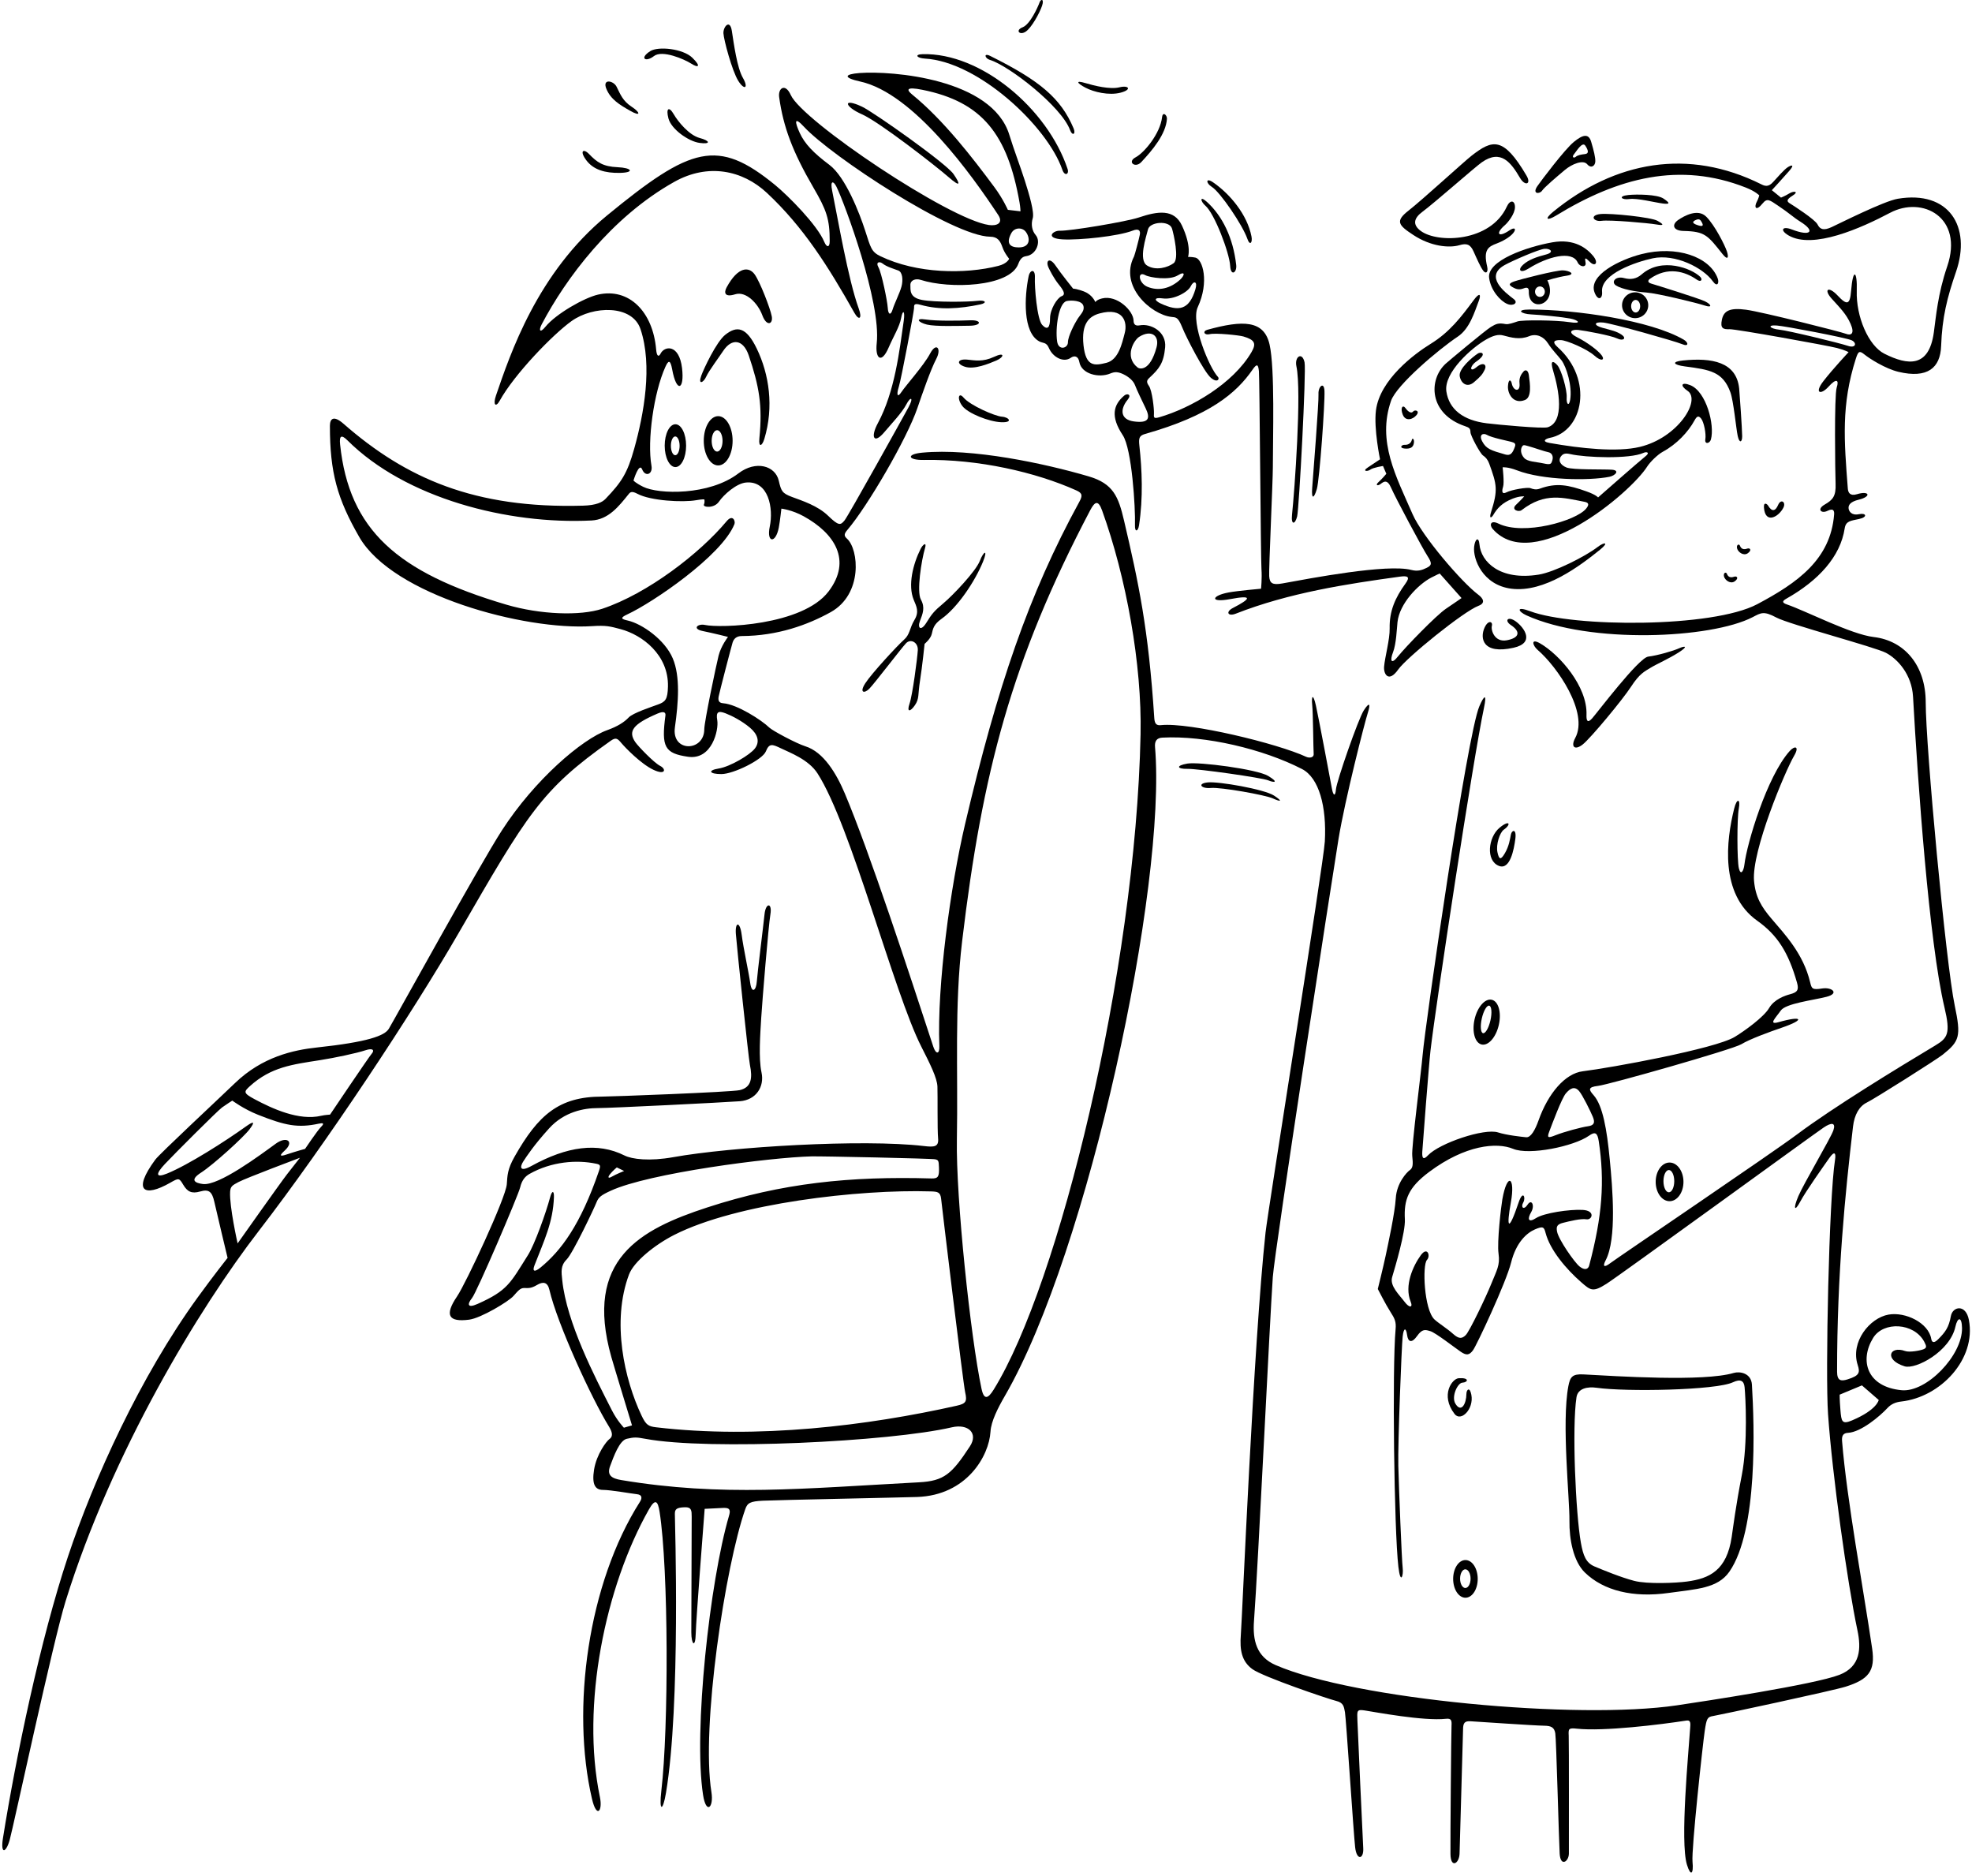<?xml version="1.0" encoding="UTF-8"?>
<svg xmlns="http://www.w3.org/2000/svg" xmlns:xlink="http://www.w3.org/1999/xlink" width="532pt" height="506pt" viewBox="0 0 532 506" version="1.1">
<g id="surface1">
<path style=" stroke:none;fill-rule:nonzero;fill:rgb(0%,0%,0%);fill-opacity:1;" d="M 531.164 356.051 C 530.328 351.66 526.77 352.395 526.301 355 C 525.75 358.051 524.836 359.301 522.844 361.289 C 521.832 362.305 521.188 362.238 521 361.133 C 520.262 356.816 514.023 353.812 509.5 354.602 C 504.402 355.488 499.152 361.977 501.164 368.195 C 501.812 370.203 501.699 371.055 498.441 372.074 C 496.617 372.648 495.602 372.445 495.602 370 C 495.586 343.719 497.801 321.801 499.898 303.898 C 500.273 300.711 501.559 298.395 503.664 297.383 C 505.586 296.469 522.449 285.816 524.113 284.48 C 528.656 280.848 529.086 279.562 527.348 271.281 C 524.949 259.871 519.512 201.309 519.512 189.445 C 519.512 179.617 513.918 172.828 505.473 171.832 C 499.379 171.117 487.141 164.777 482.086 163.051 C 480.766 162.602 480.719 162.164 481.898 161.5 C 490.609 156.594 496.492 150.145 497.656 142.527 C 497.961 140.535 499.23 140.488 501.562 139.988 C 503.898 139.488 503.5 138.281 501.5 138.699 C 499.5 139.117 498.746 137.902 498.699 137.055 C 498.648 136.203 499.219 135.328 501.398 134.801 C 504.992 133.93 504.309 132.293 501 133.301 C 499.086 133.883 498.586 132.883 498.5 131.801 C 497.504 118.867 496.68 109.207 500.648 96.801 C 501.309 94.742 501.602 94.5 503 95.633 C 504.398 96.766 508.664 99.469 512.164 100.301 C 519.965 102.156 523.461 99.289 523.672 93.312 C 523.949 85.621 525.285 80.301 527.695 73.297 C 531.887 61.094 525.75 51.301 511.984 53.613 C 508.215 54.246 496.316 60.254 494.148 61.254 C 491.98 62.254 491 61.898 490.336 60.551 C 489.664 59.199 483.781 55.426 482.895 54.883 C 482.008 54.34 481.852 53.859 483.617 52.762 C 485.387 51.66 483.977 51.41 482.742 52.16 C 481.508 52.91 480.469 53.305 480.469 53.305 L 478 51.301 C 478 51.301 481 48.051 482.664 46.133 C 484.336 44.219 483.219 44.516 482.301 45.102 C 481.383 45.684 479.559 47.754 478.324 49.121 C 477.086 50.488 476.164 50.219 475.164 49.719 C 455.508 39.887 435.723 43.457 419 57.133 C 416.547 59.141 417.305 59.672 419.84 58.121 C 436.527 47.91 453.172 43.559 471 50.602 C 473.617 51.633 474.602 52.699 474.602 52.699 C 474.602 52.699 474.414 53.551 474 54.301 C 473.109 55.902 473.676 57.156 475.523 54.863 C 476.754 53.344 477.414 53.969 479.664 55.469 C 482.742 57.516 483.699 58.551 485.699 59.801 C 489.906 62.43 488.445 63.852 483.398 61.898 C 480.816 60.898 480.086 62.086 482.5 63.5 C 489.078 67.355 502.156 61.504 509.902 57.402 C 518.641 52.773 529.836 58.633 525.301 71.898 C 522.766 79.316 522.293 85.434 521.699 89.695 C 520.371 99.246 514.699 98.586 508.387 95.426 C 504.055 93.258 500.695 85.371 500.914 78.469 C 501.09 73.129 499.895 72.023 499.375 78.531 C 499.074 82.281 498.25 82.383 495.75 79.719 C 493.25 77.051 491.891 78.055 494.141 80.555 C 496.391 83.055 498.082 84.691 499.246 87.355 C 500.414 90.023 499.395 90.586 497.992 90.039 C 496.59 89.492 475.395 84.133 471.059 83.547 C 466.727 82.965 465.051 83.785 464.535 86.199 C 464.02 88.617 464.898 88.859 466.586 88.801 C 468.266 88.738 493.062 93.203 495.562 93.867 C 498.062 94.535 498.699 95 498.699 95 C 498.699 95 494.504 99.461 491.922 102.797 C 489.34 106.133 491.219 106.617 493.301 104.301 C 495.383 101.984 496.199 102.398 495.5 104.551 C 494.801 106.699 495.09 127.645 495.199 130.5 C 495.336 133.883 494.402 134.867 492.238 136.117 C 490.07 137.367 491.336 138.633 493 137.801 C 494.664 136.969 494.879 137.844 494.801 138.801 C 493.836 150.883 484.996 157.172 474.082 162.969 C 461.938 169.418 424.395 169.219 412.836 164.883 C 408.836 163.383 409.551 164.965 411.785 165.98 C 429 173.801 461.656 172.262 472.836 166.469 C 475.086 165.301 475.801 164.742 479.219 166.574 C 482.637 168.406 505.871 174.551 508.801 176.102 C 511.91 177.746 515.758 181.883 516.094 187.941 C 517.359 210.68 520.418 254.305 524.586 271.801 C 526.25 278.801 525.434 280 522.102 282 C 511.828 288.164 494.41 298.793 484.801 306 C 478.133 311 436.148 339.398 434.406 340.734 C 432.664 342.07 432.336 341.551 433.164 339.969 C 436.219 334.168 435.016 320.406 434.277 312.754 C 433.496 304.648 432.398 298.227 429.922 295.422 C 428.672 294.004 428.219 293.238 431.137 292.906 C 434.051 292.57 467.441 283.09 469.773 281.672 C 472.105 280.254 477.5 278.301 480.664 277.219 C 487.215 274.977 486.191 273.898 479.836 275.719 C 476.914 276.551 479.055 274.539 480.398 272.602 C 481.742 270.66 489.199 269.801 492.75 268.883 C 496.301 267.969 494.25 266.219 491.586 266.633 C 488.914 267.051 488.75 266.719 488.336 264.969 C 486.492 257.238 481.473 251.996 477.898 247.801 C 475.168 244.594 473.586 241.977 473.199 237.602 C 472.496 229.617 481.598 207.98 484 203.883 C 485.566 201.211 484.133 201.102 482.801 202.602 C 476.629 209.543 471.254 227.617 470.602 233.219 C 470.391 234.988 469.602 236.281 469.102 234.199 C 468.602 232.117 468.586 220.801 469.086 218.133 C 469.586 215.469 468.586 215.133 467.836 218.133 C 465.723 226.57 463.891 241.141 474.059 248.359 C 479.547 252.254 482.484 256.938 484.801 265.102 C 485.363 267.094 484.828 267.688 482.898 268.199 C 481.648 268.531 478.684 269.496 477.266 271.91 C 475.848 274.328 470.734 278.035 467.984 279.703 C 462.695 282.91 434.547 288.039 427 288.969 C 422.242 289.551 417.656 294.91 415.062 302.223 C 414.145 304.809 412.977 306.883 411.727 306.766 C 410.477 306.648 406.398 306.199 404.164 305.469 C 400.434 304.242 388.277 308.402 385.25 311.633 C 384 312.969 383.602 312.484 383.699 310.699 C 383.801 308.914 385.5 286.969 385.914 283.383 C 387.371 270.887 397.461 204.465 400.336 190.969 C 401.164 187.051 400.434 187.414 399.102 190.5 C 395.762 198.219 384.488 276.461 383.801 284.5 C 383.383 289.367 380.742 309.441 380.992 311.777 C 381.242 314.109 381.184 315.035 380.336 315.633 C 379.484 316.23 376.801 319.117 376.551 323.199 C 376.301 327.285 374.5 335.469 373.836 338.633 C 373.164 341.801 371.699 347.699 371.699 347.699 C 371.699 347.699 373.891 351.992 375.086 353.84 C 376.281 355.688 376.684 356.535 376.5 358.551 C 375.555 368.844 376.098 412.762 377.25 422.633 C 377.836 427.633 378.664 424.969 378.414 422.969 C 378.164 420.969 377.379 401.43 377.234 395.367 C 377.086 389.305 378.117 363.281 378.398 360.602 C 378.684 357.914 379.352 358.184 379.602 360.102 C 379.852 362.016 380.859 362.406 382.277 360.406 C 383.691 358.406 384.484 358.648 385.902 359.082 C 387.316 359.516 392.5 363.551 394.086 364.633 C 395.664 365.719 396.434 365.516 397.398 364.199 C 398.367 362.883 406.312 345.969 407.664 340.551 C 409.02 335.129 411.859 332.594 414.066 331.633 C 416.277 330.676 416.551 330.977 416.949 332.523 C 418.152 337.188 422.531 342.352 426.586 345.883 C 429.164 348.133 429.754 348.609 433.422 346.277 C 437.09 343.941 488.914 306.219 492 304.133 C 494.148 302.68 495.301 302.816 494.602 304.898 C 493.898 306.984 486.664 319.133 485.164 322.633 C 483.664 326.133 484.164 326.969 485.664 324.133 C 487.164 321.301 492.109 314.363 493.508 312.363 C 494.91 310.363 495.344 310.98 495.047 312.863 C 493.418 323.082 492.414 370.719 493.164 381.469 C 494.305 397.773 498.328 426.695 501.102 439.801 C 502.125 444.641 501.945 449.555 496.258 451.766 C 489.488 454.398 459.719 458.914 452.398 460 C 425.574 463.973 365.461 458.414 344.148 449.148 C 338.996 446.91 337.898 442.504 338.301 437.199 C 339.383 422.828 342.531 356.48 343.375 344.445 C 343.875 337.312 359.336 237.031 361.102 226.301 C 362.867 215.566 368.164 194.883 369 192.301 C 369.836 189.719 369.414 189.301 367.914 191.633 C 366.414 193.969 360.602 210.699 360.414 212.883 C 360.234 215.066 359.652 214.539 359.336 212.801 C 359.016 211.059 355.75 193.633 355 190.301 C 354.25 186.969 353.75 187.684 354 190.102 C 354.25 192.516 354.297 202.113 354.398 203.301 C 354.504 204.488 353.117 204.488 352.391 204.152 C 344.68 200.559 320.914 194.793 313.199 195.602 C 312.086 195.719 311.508 195.371 311.398 193.699 C 309.832 169.531 307.148 157.141 303.25 140.469 C 301.73 133.965 300.359 130.461 293.699 128.5 C 281.871 125.02 262.27 120.828 248.801 122.102 C 244.383 122.516 244.898 124.152 249.23 124.07 C 263.855 123.789 279.52 127.398 290.398 132.297 C 292.066 133.047 292.062 133.742 291.164 135.383 C 277.5 160.383 269.086 185.133 260.355 222.297 C 256.391 239.188 252.762 265.82 253.414 282.133 C 253.512 284.492 252.465 284.402 251.789 282.352 C 245.34 262.672 234.562 229.758 227.898 214 C 225.668 208.719 222.199 202.836 217.25 201.301 C 214.836 200.551 208.379 197.082 207.562 196.281 C 205.492 194.254 198.848 189.973 195.102 189.699 C 193.719 189.602 193.727 188.703 193.895 187.789 C 194.059 186.871 197.289 174.445 197.625 173.363 C 197.957 172.277 198.695 171.578 200.094 171.57 C 209.781 171.52 217.887 168.566 224.086 165.133 C 232.82 160.289 231.703 148.184 228.5 145.301 C 227.664 144.551 227.656 144.051 228.625 142.914 C 234.059 136.547 244.676 118.34 247.5 110.051 C 248.75 106.383 251.102 99.602 252.586 96.801 C 254.066 94 252.586 92.207 250.918 95.375 C 249.254 98.539 244.34 104.004 243.207 105.719 C 242.074 107.438 241.805 106.449 242.469 104.367 C 243.137 102.285 246.586 83.969 246.586 83.133 C 246.586 82.301 246.5 81.699 248.336 82.219 C 253.496 83.672 258.848 83.297 264.469 82.113 C 266.367 81.715 265.961 80.852 263.629 81.152 C 261.297 81.453 252.133 81.566 248.699 80.898 C 245.266 80.234 245.645 78.195 245.602 76.898 C 245.555 75.605 246.965 75.035 248.398 75.5 C 256.113 77.984 272.359 77.469 274.703 71.211 C 275.203 69.875 275.801 69.234 276.801 69.102 C 279.621 68.723 280.898 65.148 279.398 63.398 C 278.398 62.234 278.102 60.5 278.602 58.898 C 279.102 57.301 277.664 52.469 276.5 48.801 C 275.336 45.133 273.469 40.234 272.301 36.398 C 267.668 21.176 240.516 19.047 231.898 19.699 C 227.719 20.016 227.414 20.969 232.102 22 C 246.508 25.18 262.273 47.34 269.301 58 C 270.75 60.199 268.914 61 266.801 60.699 C 256.02 59.172 216.48 32.633 213.336 25.633 C 211.836 22.301 209.867 23.781 210.199 26.199 C 211.309 34.23 213.836 40.965 219.414 50.551 C 222.977 56.668 223.836 59.051 223.836 65.051 C 223.836 66.883 222.984 66.719 222.398 65.301 C 220.508 60.699 212.609 52.773 209.102 49.898 C 193.609 37.227 186.469 39.477 163.75 58.133 C 144.914 73.602 137.664 95.469 133.801 106.699 C 132.934 109.215 133.75 110 134.801 108.102 C 138.727 100.992 149.129 90.223 154.199 86.602 C 159.965 82.48 170.566 82.102 172.801 88.801 C 176.078 98.637 173.723 111.645 171.086 121.066 C 169.242 127.648 167.707 130.027 163.363 134.559 C 162.484 135.477 160.855 136.301 157.301 136.398 C 128.016 137.223 109.5 129.027 92.668 114.301 C 90 111.969 89 112.898 89 114.898 C 89 127.41 90.957 134.496 96.922 144.859 C 105.953 160.555 141.52 170.086 159.699 168.898 C 163.531 168.648 164.535 168.938 167.398 169.699 C 173.312 171.27 180.402 176.668 180.199 185.199 C 180.117 188.699 179.469 189.301 177.602 190 C 175.734 190.699 170.75 192.301 169.586 193.551 C 168.414 194.801 166.566 195.969 163.816 196.953 C 157.023 199.383 144.246 210.305 135.398 224 C 129.316 233.414 106.633 274.617 104.898 277.5 C 103.754 279.406 99.191 281.082 85.5 282.551 C 79.16 283.23 70.758 285.066 63.418 292.133 C 58.918 296.469 43.066 311.219 41.898 312.801 C 35.578 321.379 38.918 323.039 45.906 319.043 C 48.238 317.711 48.332 317.727 49.434 319.578 C 50.531 321.426 51.668 322.066 54 321.398 C 56.332 320.734 57.207 321.371 57.844 324.277 C 58.484 327.184 61.398 339.301 61.398 339.301 C 61.398 339.301 57.5 344.219 53.332 349.969 C 37.785 371.426 25.332 398.883 18.34 419.863 C 10.891 442.219 4.309 473.855 0.801 495.801 C 0.082 500.281 1.621 499.871 2.621 496.285 C 3.621 492.703 14.332 442.719 17.699 431.898 C 30.281 391.473 53.762 352.844 69.805 332.051 C 88 308.469 111.336 273.133 123.602 251.898 C 142.383 219.391 145.965 213.086 164.746 199.828 C 166.164 198.828 166.602 199.199 167.664 200.469 C 168.734 201.734 172.914 206.051 176.25 207.633 C 179.586 209.219 179.766 207.43 178.098 206.598 C 176.43 205.766 172.164 201.301 171.414 200.219 C 169.363 197.246 170.684 195.352 177.414 192.469 C 179.23 191.688 179.617 192.262 179.516 193.012 C 178.383 201.52 179.305 203.203 185.594 204.129 C 192.094 205.086 193.938 196.84 193.5 194.301 C 193.105 192.012 193.762 191.66 195.699 192.398 C 197.449 193.066 200.164 194.469 202.336 196.301 C 204.5 198.133 205 200.133 203.664 201.883 C 202.336 203.633 196.984 206.801 193.898 207.301 C 190.816 207.801 191.352 208.801 194.602 208.801 C 197.852 208.801 205.684 204.949 206.602 202.699 C 207.516 200.449 208.285 200.703 210.703 201.867 C 213.117 203.035 218.133 204.871 220.547 208.621 C 229.609 222.68 241.16 267.816 248.547 282.324 C 250.879 286.906 252.816 290.766 252.898 293.102 C 252.984 295.434 252.852 304.676 253.074 307.031 C 253.301 309.383 252.062 309.469 249.227 309.133 C 232.73 307.191 197.145 309.355 181.664 312.133 C 175.164 313.301 170.484 312.688 168.484 311.688 C 161.215 308.051 152.973 309.234 143.422 314.484 C 140.09 316.32 140.25 314.719 141.164 313.301 C 142.086 311.883 144.062 308.863 148.145 304.363 C 152.227 299.863 157.617 298.898 161.199 298.898 C 164.781 298.898 195.164 297.383 199.586 297.051 C 204 296.719 206.27 293.113 205.438 289.277 C 204.602 285.445 205.105 278.844 205.363 274.527 C 205.625 270.219 207.301 249.801 207.836 246.633 C 208.367 243.469 206.586 243.383 206.25 246.633 C 205.914 249.883 204.336 262.383 204.164 264.801 C 204 267.219 202.801 268.086 202.398 265.199 C 202 262.316 200.562 255.859 200.086 252.133 C 199.605 248.41 198.27 248.613 198.52 251.945 C 198.77 255.277 201.918 285.348 202.301 287.199 C 203.059 290.867 202.695 293.316 199.574 294.055 C 197.301 294.594 164.801 295.801 162.414 295.801 C 150.766 295.801 145.18 300.777 138.836 311.969 C 136.867 315.434 136.895 317.086 136.723 319.445 C 136.449 323.137 125.688 346.184 123.301 349.699 C 119.871 354.754 120.949 356.707 126.586 355.969 C 129.75 355.551 137.164 351.102 138.5 349.602 C 139.836 348.102 140.379 347.43 141.395 347.43 C 142.406 347.426 143.164 347.633 144.836 346.633 C 146.5 345.633 147.723 345.781 148.223 347.945 C 150.312 357 159.598 377.242 164.316 384.863 C 165.398 386.613 165.246 387.59 164.414 388.176 C 163.582 388.766 160.941 392.293 160.273 396.379 C 159.609 400.461 160.586 401.891 162.668 401.891 C 164.75 401.891 170.25 402.883 171.836 403.051 C 173.414 403.219 173.148 404.297 172.668 405.055 C 158.586 427.184 154.047 460.887 159.695 485.195 C 160.961 490.629 162.637 488.578 161.836 484.719 C 156.691 460.035 163.262 427.98 175.082 407.133 C 176.777 404.145 177.477 404.863 177.934 407.762 C 180.375 423.164 180.402 466.164 178.414 483.051 C 177.75 488.719 178.809 488.738 179.664 483.633 C 183.664 459.883 182.062 410.273 182.062 408.355 C 182.062 407.148 182.434 406.629 184.812 406.57 C 186.578 406.527 186.602 407.516 186.602 409.102 C 186.602 410.684 186.5 436.5 186.5 440.301 C 186.5 443.656 187.605 444.625 187.691 440.711 C 187.773 436.793 190.102 407 190.102 407 C 190.102 407 193.211 406.863 195.156 406.75 C 197.102 406.637 197.047 407.586 196.668 408.879 C 191.488 426.543 187.039 467.059 189.664 484.133 C 190.5 489.551 192.594 487.613 191.93 483.449 C 189.098 465.746 195.648 422.535 201.066 407.059 C 201.648 405.391 202.414 404.969 205.836 404.801 C 209.25 404.633 242.863 403.949 247.398 403.801 C 260.816 403.352 266.824 392.715 267.211 386.195 C 267.375 383.363 269.25 379.719 271.086 376.551 C 293.742 337.41 314.754 238.816 311.602 201.531 C 311.469 199.965 312 199.051 313.586 198.969 C 325.16 198.355 340.789 202.051 351.254 207.441 C 355.816 209.789 357.938 217.547 357.406 227.008 C 357.074 232.926 342.066 326.48 341.414 332.469 C 338.164 362.383 335.117 436.379 334.75 440.969 C 334.414 445.133 335 448.133 337.836 450.219 C 340.664 452.301 358.391 458.312 360.473 458.812 C 362.559 459.312 362.555 460.492 362.84 461.859 C 363.121 463.227 365.164 494.633 365.586 498.301 C 366 501.969 367.938 501.531 367.77 498.531 C 367.602 495.531 366.297 466.746 366.199 464.102 C 366.102 461.453 366 461.051 368.164 461.383 C 370.922 461.805 384.102 464.301 390.086 463.633 C 391.582 463.465 391.664 464.133 391.586 465.551 C 391.5 466.969 391.25 496.082 391.301 500.102 C 391.352 504.117 393.707 502.695 393.758 499.945 C 393.809 497.195 394.684 468.238 394.699 466.5 C 394.715 464.762 395.102 464.199 396.75 464.301 C 398.398 464.398 414 465.469 416.602 465.5 C 418.531 465.523 419.305 465.992 419.578 467.523 C 419.852 469.055 420.547 496.32 420.762 500.008 C 420.98 503.699 423.25 502.133 423.25 499.969 C 423.25 497.801 423.285 470.031 423.203 468.195 C 423.121 466.363 423.086 466.051 425.414 466.301 C 432.66 467.078 447.938 465.199 454.977 464.105 C 456.242 463.91 456.031 465.098 455.961 466.184 C 455.547 472.555 453.188 496.789 455.102 503 C 456.102 506.25 456.934 505.531 456.602 502.199 C 456.266 498.867 459.398 470.234 459.898 466.898 C 460.398 463.566 460.586 463.133 462.164 462.883 C 463.75 462.633 494.5 456.051 497.914 454.969 C 504.109 453.004 505.949 450.766 505.066 444.711 C 502.82 429.297 498.23 404.648 496.945 388.699 C 496.828 387.223 497.281 386.562 498.562 386.496 C 502.043 386.316 507.172 381.996 509.199 379.801 C 510.199 378.719 511.414 378.219 512.914 378.051 C 523.516 376.871 533.18 366.617 531.164 356.051 Z M 498.512 93.285 C 496.348 92.547 482.5 89.176 480 88.926 C 477.5 88.676 476.562 87.613 479.312 87.801 C 481.441 87.945 498.125 91.102 499.562 91.801 C 501 92.5 500.672 94.023 498.512 93.285 Z M 418 305.113 C 418.688 303.301 421.312 296.238 422.438 294.926 C 423.562 293.613 424.75 292.863 426 294.301 C 426.93 295.367 429.074 299.734 429.699 301.234 C 430.324 302.734 430.141 303.566 428.398 303.801 C 426.66 304.031 421.887 305.324 419.699 306.199 C 417.512 307.074 417.312 306.926 418 305.113 Z M 428.719 341.383 C 428.445 342.41 427.477 342.727 426.102 341.602 C 424.727 340.477 420.5 334.426 420.062 332.238 C 419.777 330.812 420.094 330.242 421.703 329.84 C 423.453 329.402 426.5 328.648 428 328.898 C 429.5 329.148 430.5 326.551 426.938 326.363 C 423.375 326.176 416.52 327.195 414.395 328.57 C 412.27 329.945 412 328.801 413.062 326.988 C 414.125 325.176 413.188 323.301 412.125 324.926 C 411.062 326.551 410.188 325.676 410.938 324.363 C 411.688 323.051 410.867 320.859 409.688 324.363 C 406.812 332.883 406.398 330.941 407.594 324.355 C 408.852 317.449 406.617 316.078 405.301 323.5 C 404.965 325.387 403.824 335.043 404.273 338.168 C 404.723 341.293 403.781 342.645 402.312 346.301 C 400.844 349.957 396.438 359.113 395.438 360.113 C 394.438 361.113 393.613 361.254 392 359.801 C 390.387 358.348 388.102 356.949 387 355.926 C 384.164 353.285 383.676 341.223 384.961 339.859 C 385.98 338.773 385.102 336.102 383.289 338.602 C 381.23 341.438 378.785 346.754 380.562 351.113 C 381.25 352.801 380.191 352.855 378.938 351.176 C 377.547 349.312 374.855 346.875 375.57 344.488 C 376.379 341.773 379.188 332.336 379 328.898 C 378.715 323.582 379.918 320.336 385.527 316.141 C 395.328 308.812 403.824 308.07 408.188 309.887 C 412.551 311.707 424.574 309.238 428.672 306.352 C 430.332 305.176 430.957 305.547 431.301 307.801 C 432.953 318.66 432.273 327.996 428.719 341.383 Z M 77.398 316.801 C 75.473 319.293 64.102 335.398 64.102 335.398 C 64.102 335.398 61.852 325.414 62.082 321.469 C 62.168 320.051 62.629 319.75 64.363 318.836 C 66.383 317.766 80.918 312.301 80.918 312.301 C 80.918 312.301 79.328 314.309 77.398 316.801 Z M 86.605 303.98 C 85.605 304.98 82.301 309.898 82.301 309.898 C 82.301 309.898 79.531 310.664 77.418 311.383 C 75.301 312.102 75.387 311.664 76.828 310.336 C 79.469 307.902 77.332 306.367 74.398 308.5 C 70.227 311.535 59.016 319.914 54.75 319.383 C 52.75 319.133 51 318.383 54.25 316.301 C 57.5 314.219 65.734 306.742 67.316 304.625 C 68.902 302.508 68.504 302.305 66.254 303.922 C 60.883 307.777 50.773 314.242 45.082 316.551 C 42 317.801 41.898 316.734 44.5 313.969 C 47.102 311.199 58.75 299.551 59.918 298.719 C 61.082 297.883 62.668 296.883 62.668 296.883 C 62.668 296.883 65.754 299.176 69.602 300.699 C 77 303.633 80.352 304.309 86 303.102 C 87.168 302.852 87.605 302.98 86.605 303.98 Z M 100.301 284.199 C 99.551 285.031 89.039 300.66 89.039 300.66 C 89.039 300.66 87.562 300.754 86.668 300.969 C 80.641 302.395 73.426 299.039 68.656 296.488 C 65.598 294.852 65.758 294.492 67.398 293 C 73.125 287.797 78.883 287.137 86.332 285.969 C 90.367 285.336 96.242 284.086 98.602 283.301 C 100.699 282.602 101.051 283.367 100.301 284.199 Z M 276.75 62.551 C 277.969 64.215 278 66.738 274.836 66.738 C 272.641 66.738 271.25 65.816 272.828 62.895 C 273.715 61.262 275.836 61.301 276.75 62.551 Z M 268.25 50.469 C 262.426 42.617 254.547 32.387 246.066 25.484 C 244.57 24.266 244.309 23.316 248.809 24.219 C 265.062 27.469 271.816 36.305 275.047 54.609 C 275.297 56.027 275.301 57 275.301 57 L 271.898 56.602 C 271.898 56.602 270.602 53.633 268.25 50.469 Z M 223.75 44.469 C 219.414 41.219 217.078 38.762 215.746 35.848 C 214.414 32.93 214.148 31.223 216.941 34.242 C 224.188 42.066 257.078 63.766 267.137 63.848 C 269.172 63.863 269.852 65.027 270.438 66.691 C 271.02 68.359 272.25 69.801 272.25 69.801 C 272.25 69.801 271.762 71.102 269.336 71.719 C 260.348 74 247.355 73.859 237.5 69.102 C 235.086 67.934 234.898 66.867 233.398 62.199 C 231.898 57.531 228.086 47.719 223.75 44.469 Z M 243.199 77.301 C 242.738 79.047 241.301 81.836 240.801 83.5 C 240.301 85.164 239.602 84.898 239.5 83.051 C 239.398 81.199 237.828 73.625 236.996 72.125 C 236.16 70.625 237.312 70.445 238.145 71.113 C 239.195 71.953 241.156 72.527 242.336 72.969 C 243.496 73.402 243.664 75.555 243.199 77.301 Z M 173.25 126.633 C 174.086 128.719 176.164 127.969 175.75 125.633 C 174.547 118.891 176.379 105.863 179.5 98.969 C 180.301 97.199 180.836 96.902 181.336 99.633 C 182.516 106.105 184.703 105.176 184 99.301 C 183.215 92.734 179.266 93.27 178.199 95.398 C 177.781 96.234 177.188 96.328 177.012 94.277 C 176.141 84.094 169.711 77.562 161.336 79.469 C 157.66 80.301 149.965 84.656 147.117 88.172 C 145.703 89.922 145.254 89.176 146.141 87.484 C 152.555 75.27 164.809 58.633 181.914 49.051 C 190.992 43.969 200.309 45.875 206.914 52.051 C 216.711 61.203 223.422 71.816 230.5 84.398 C 231.699 86.531 232.699 86.051 231.664 83.219 C 228.797 75.348 226.016 58.828 224.5 51.469 C 223.898 48.551 224.863 48.758 225.664 50.383 C 227.801 54.699 237.754 81.504 236.52 92.602 C 236.062 96.723 237.785 98.305 239.75 93.719 C 241 90.801 242.684 88.133 243.102 85.801 C 243.516 83.469 244.219 83.684 243.801 86.602 C 242.648 94.652 241.41 105.66 236.801 114.199 C 234.785 117.934 235.73 119.992 238.664 116.469 C 240.336 114.469 243.336 111.352 244.5 109.102 C 245.664 106.852 246.586 107.133 245.086 109.883 C 243.586 112.633 228.914 139.051 227.836 140.383 C 226.75 141.719 226.25 141.883 223.414 139.133 C 220.586 136.383 216.363 135.062 213.664 134.051 C 210.969 133.039 210.75 132.469 210.086 129.633 C 209.145 125.637 203.93 124.086 199.199 127.699 C 191.328 133.715 177.641 133.371 173.5 131.301 C 171.336 130.219 170.902 129.617 170.902 129.617 C 170.902 129.617 172.414 124.551 173.25 126.633 Z M 190 196.699 C 190 202.809 181.117 202.996 182.074 196.203 C 183.035 189.402 183.535 182.434 181.5 177.602 C 179.375 172.551 173.188 168.262 169.398 167.398 C 167.703 167.012 167.086 166.719 169.25 165.719 C 175.945 162.629 194.652 149.984 198.129 141.395 C 198.469 140.562 197.672 138.617 196.008 140.617 C 188.805 149.262 174.672 160.145 162.496 164.203 C 156.535 166.191 145.703 165.785 136.602 163.102 C 107.102 154.398 94.176 142.926 91.75 119.883 C 91.504 117.555 92.07 117.125 93.742 118.789 C 109.453 134.43 136.973 141.516 159.566 140.398 C 164.121 140.172 166.914 136.633 169.637 133.23 C 170.105 132.641 170.586 132.469 172 133.219 C 175.562 135.102 184.207 135.562 187.812 134.926 C 189.543 134.621 190 134.699 190 134.699 C 190 134.699 190.227 135.359 189.895 136.109 C 189.559 136.859 192.656 137.219 193.957 135.32 C 195.258 133.422 198.648 130.41 201.23 130.16 C 207.379 129.566 208.695 137.145 207.664 142.051 C 206.742 146.453 209.258 146.715 210.102 142.301 C 210.434 140.551 210.801 137.199 210.801 137.199 C 210.801 137.199 213.664 137.523 216.832 139.273 C 225.129 143.859 229.922 151.125 223.523 159.543 C 216.488 168.797 194.258 169.465 190.168 168.574 C 188.254 168.16 186.613 169.613 189.586 170.219 C 192.551 170.82 196.398 171.801 196.398 171.801 C 196.398 171.801 194.52 174.203 193.855 176.871 C 193.188 179.535 190 194.699 190 196.699 Z M 253.898 323.406 C 254.09 325.281 259.816 373.051 260.379 375.551 C 260.941 378.051 260.602 378.617 258.125 379.176 C 234.188 384.551 204.375 388.238 177 385 C 174.977 384.762 174.289 384.398 173.102 381.898 C 168.445 372.105 164.926 356.5 169.688 343.801 C 171.008 340.277 176.727 335.73 181.898 333.102 C 198.715 324.559 231.883 320.777 251.055 321.371 C 252.934 321.426 253.711 321.531 253.898 323.406 Z M 164.562 316.738 C 165.25 315.863 166.398 314.898 166.398 314.898 L 168.375 315.863 C 168.375 315.863 166.188 316.738 165.125 317.363 C 164.062 317.988 163.875 317.613 164.562 316.738 Z M 145.875 341.863 C 144.125 343.301 143.574 342.91 144.199 341.301 C 146.789 334.613 149.195 329.746 149.438 322.926 C 149.5 321.176 148.938 320.988 148.398 323 C 147.301 327.121 144.234 335.688 142.434 338.547 C 137.664 346.117 136.973 348.113 128.812 351.738 C 126.023 352.977 126.031 351.758 127.344 350.133 C 128.656 348.508 139.824 322.426 140.324 320.301 C 140.824 318.176 141.824 317.234 142.863 316.648 C 148.801 313.305 155.605 312.805 160.801 313.898 C 161.988 314.148 162.102 314.355 161.562 315.926 C 156.562 330.488 151.32 337.387 145.875 341.863 Z M 151.684 345.359 C 151.441 343.039 151.184 341.422 152.871 339.734 C 154.559 338.047 160.352 325.785 160.91 324.352 C 161.477 322.91 162.176 322.387 164.777 321.188 C 175.059 316.441 207.777 312.203 218.938 311.926 C 221.438 311.863 251.418 312.488 252.305 312.715 C 253.191 312.938 253.242 313.113 253.312 314.926 C 253.41 317.371 253.078 317.93 251.32 317.879 C 229.414 317.238 210.984 319.109 190.801 325.699 C 172.715 331.602 157.48 339.652 164.922 366.035 C 165.57 368.344 170.5 384.488 170.5 384.488 L 168.312 385.113 C 168.312 385.113 166.551 383.312 165.113 380.5 C 160.387 371.25 152.887 356.785 151.684 345.359 Z M 261.664 390.133 C 256.77 397.609 254.719 399.48 247.898 399.844 C 216.504 401.516 194.816 403.773 167.621 399.238 C 164.996 398.805 163.664 397.941 164.605 395.441 C 165.539 392.941 167.102 388.535 169.102 388.102 C 171.102 387.66 171.578 387.641 174.121 388.113 C 191.156 391.301 240.148 388.875 256.762 385.012 C 261.238 383.973 263.961 386.621 261.664 390.133 Z M 307.699 198.102 C 306.363 262.188 285.625 346.488 268.09 374.812 C 266.594 377.23 265.473 377.805 264.789 374.602 C 261.836 360.719 257.859 323 258.145 307.426 C 258.484 288.801 257.457 271.508 259.562 253.871 C 264.996 208.348 272.871 178.02 294.125 137.613 C 295.387 135.215 296.293 134.859 297.312 137.676 C 303.844 155.742 308.094 179.301 307.699 198.102 Z M 499.664 383.133 C 496.914 384.301 496.75 383.469 496.5 380.301 C 496.25 377.133 496.301 376.199 496.301 376.199 L 502.301 373.699 L 506.836 377.633 C 506.836 377.633 506.418 380.27 499.664 383.133 Z M 513 375 C 503.629 374.105 501.586 366.977 505.336 360.883 C 508.113 356.367 516.328 356.766 519.102 361.898 C 519.781 363.164 519.816 363.582 518.918 363.949 C 518.02 364.316 515.121 364.848 513.957 364.43 C 509.684 362.902 508.246 366.824 513.812 368.551 C 516.82 369.484 526.062 364.539 527.516 357.891 C 528.102 355.227 529.25 355.051 529.309 358.211 C 529.441 365.609 519.719 375.641 513 375 "/>
<path style=" stroke:none;fill-rule:nonzero;fill:rgb(0%,0%,0%);fill-opacity:1;" d="M 255.836 47.719 C 259.086 50.551 259.25 49.883 257.25 46.969 C 255.25 44.051 235.637 30.227 232.566 28.781 C 227.219 26.262 227.758 28.734 232.508 30.82 C 237.258 32.902 252.586 44.883 255.836 47.719 "/>
<path style=" stroke:none;fill-rule:nonzero;fill:rgb(0%,0%,0%);fill-opacity:1;" d="M 200.422 21.016 C 198.84 18.266 197.988 11.91 197.438 8.355 C 196.926 5.023 195.086 7.219 195.164 8.969 C 195.25 10.719 197.5 19.133 199.164 21.801 C 200.836 24.469 202.008 23.766 200.422 21.016 "/>
<path style=" stroke:none;fill-rule:nonzero;fill:rgb(0%,0%,0%);fill-opacity:1;" d="M 176.414 15.133 C 178.664 13.383 184.602 15.961 186.5 17.176 C 188.398 18.395 189.25 17.969 186.75 15.551 C 184.25 13.133 177.586 12.414 175.414 13.801 C 172.414 15.719 174.164 16.883 176.414 15.133 "/>
<path style=" stroke:none;fill-rule:nonzero;fill:rgb(0%,0%,0%);fill-opacity:1;" d="M 181.75 30.801 C 180.5 28.633 179.586 29.133 180.336 31.969 C 181.086 34.801 185.664 38.133 188.75 38.551 C 191.836 38.969 191.586 37.969 188.75 37.219 C 185.914 36.469 182.922 32.832 181.75 30.801 "/>
<path style=" stroke:none;fill-rule:nonzero;fill:rgb(0%,0%,0%);fill-opacity:1;" d="M 170 29.883 C 172.914 31.551 172.836 30.383 170.414 28.801 C 168 27.219 167.387 25.492 166.336 23.383 C 165.5 21.719 162.414 21.133 163.586 23.969 C 164.75 26.801 167.086 28.219 170 29.883 "/>
<path style=" stroke:none;fill-rule:nonzero;fill:rgb(0%,0%,0%);fill-opacity:1;" d="M 167.25 46.633 C 171.25 46.551 170.516 45.266 166.602 45.102 C 162.684 44.934 161.039 43.77 158.914 41.551 C 157.434 40 156.25 40.633 158.164 43.219 C 160.086 45.801 163.25 46.719 167.25 46.633 "/>
<path style=" stroke:none;fill-rule:nonzero;fill:rgb(0%,0%,0%);fill-opacity:1;" d="M 198.336 79.383 C 201.25 78.469 204.48 81.848 205.648 85.016 C 206.812 88.184 208.617 87.469 208.199 85.301 C 207.781 83.133 205.039 76.039 203.594 74.02 C 202.059 71.875 199.121 71.848 196.047 77.48 C 195.199 79.035 195.57 80.254 198.336 79.383 "/>
<path style=" stroke:none;fill-rule:nonzero;fill:rgb(0%,0%,0%);fill-opacity:1;" d="M 190.5 101.633 C 191.203 100.059 193.949 96.402 195.113 94.637 C 197.41 91.16 200.508 91.488 202 95.898 C 204.785 104.145 205.754 109.359 204.859 118.281 C 204.609 120.781 205.602 120.383 206.199 118.398 C 208.82 109.734 207.5 100.969 204.164 94.051 C 201.277 88.051 198.734 87.867 195.664 90.301 C 193.25 92.219 189.867 99.457 189.199 101.301 C 188.234 103.969 189.797 103.211 190.5 101.633 "/>
<path style=" stroke:none;fill-rule:nonzero;fill:rgb(0%,0%,0%);fill-opacity:1;" d="M 193.75 112.254 C 191.602 112.254 189.859 115.23 189.859 118.898 C 189.859 122.57 191.602 125.547 193.75 125.547 C 195.898 125.547 197.641 122.57 197.641 118.898 C 197.641 115.23 195.898 112.254 193.75 112.254 Z M 193.461 121.812 C 192.648 121.812 191.992 120.52 191.992 118.926 C 191.992 117.332 192.648 116.039 193.461 116.039 C 194.273 116.039 194.93 117.332 194.93 118.926 C 194.93 120.52 194.273 121.812 193.461 121.812 "/>
<path style=" stroke:none;fill-rule:nonzero;fill:rgb(0%,0%,0%);fill-opacity:1;" d="M 182.211 125.992 C 183.805 125.992 185.098 123.406 185.098 120.219 C 185.098 117.027 183.805 114.441 182.211 114.441 C 180.613 114.441 179.32 117.027 179.32 120.219 C 179.32 123.406 180.613 125.992 182.211 125.992 Z M 182.164 117.727 C 182.816 117.727 183.344 118.859 183.344 120.258 C 183.344 121.656 182.816 122.793 182.164 122.793 C 181.516 122.793 180.988 121.656 180.988 120.258 C 180.988 118.859 181.516 117.727 182.164 117.727 "/>
<path style=" stroke:none;fill-rule:nonzero;fill:rgb(0%,0%,0%);fill-opacity:1;" d="M 243.848 172.59 C 242.176 174.047 235.125 181.676 233.438 184.301 C 231.75 186.926 233.188 187.113 234.5 185.801 C 235.812 184.488 243.207 174.781 244.441 173.496 C 245.68 172.207 247.727 173.273 247.602 175.398 C 247.477 177.523 246.199 187.398 245.375 189.801 C 244.551 192.199 245.562 192.051 246.812 190.238 C 248.062 188.426 247.59 187.438 248.199 183.602 C 248.812 179.762 249.434 173.676 249.434 173.676 C 249.434 173.676 251.062 172.363 251.375 170.988 C 251.688 169.613 251.875 168.426 254 166.926 C 258.281 163.902 263 156.898 265.199 151.5 C 266.574 148.125 265.395 148.562 264.328 151.312 C 263.27 154.062 257.09 160.574 254.5 162.738 C 251.91 164.898 251.367 165.637 249.898 168 C 248.434 170.363 247.438 169.426 248.188 167.488 C 248.938 165.551 249.625 163.863 248.438 161.738 C 247.25 159.613 248.566 151.16 249.562 147.801 C 250.062 146.113 248.984 146.809 248.359 148.059 C 246.305 152.172 244.875 157.852 246.5 161.801 C 247.223 163.555 248.047 165 246.691 167.238 C 245.34 169.48 245.523 171.133 243.848 172.59 "/>
<path style=" stroke:none;fill-rule:nonzero;fill:rgb(0%,0%,0%);fill-opacity:1;" d="M 261.699 86.398 C 258.449 86.523 252.688 86.621 249.688 86.176 C 246.75 85.738 247.75 86.988 250.062 87.551 C 252.375 88.113 258.398 87.898 261.625 87.863 C 264.852 87.824 264.949 86.273 261.699 86.398 "/>
<path style=" stroke:none;fill-rule:nonzero;fill:rgb(0%,0%,0%);fill-opacity:1;" d="M 260.312 98.926 C 262.824 99.75 266.75 98.113 268.812 97.238 C 270.875 96.363 271.23 94.816 268.172 96.258 C 265.105 97.691 262.98 97.199 260.898 97 C 258.426 96.762 257.801 98.102 260.312 98.926 "/>
<path style=" stroke:none;fill-rule:nonzero;fill:rgb(0%,0%,0%);fill-opacity:1;" d="M 270.125 113.891 C 273.438 114.016 272.176 112.523 270.301 112.398 C 268.426 112.273 261.699 109.344 259.938 107.238 C 258.629 105.672 258.102 107.5 259.602 109.5 C 261.102 111.5 266.812 113.766 270.125 113.891 "/>
<path style=" stroke:none;fill-rule:nonzero;fill:rgb(0%,0%,0%);fill-opacity:1;" d="M 325.695 88.961 C 324.383 89.32 324.816 90.512 326.379 90.137 C 327.941 89.762 334.309 90.426 335.43 90.758 C 338.488 91.656 338.996 92.621 337.633 94.969 C 332.672 103.492 321.359 110.051 312.75 112.551 C 311.199 113 311.25 112.613 311.312 111.488 C 311.375 110.363 310.832 105.352 309.957 104.102 C 309.23 103.062 309.328 102.605 310.098 101.895 C 312.652 99.516 313.938 98.016 314.328 93.684 C 314.715 89.477 310.504 87.18 307.445 87.762 C 306.133 88.012 305.824 87.293 305.812 86.488 C 305.766 83.809 301.344 79.496 297.301 80.5 C 295.789 80.875 295.5 81.488 295.5 81.488 C 295.5 81.488 294.762 79.602 292.688 78.738 C 290.613 77.875 289.5 77.863 289.5 77.863 C 289.5 77.863 286.039 73.547 284.797 71.684 C 283.199 69.297 281.992 70.242 282.871 72.18 C 283.184 72.863 284.285 75.074 285.602 76.699 C 286.914 78.324 287.59 79.461 286.398 79.898 C 285.215 80.336 283.277 83.434 283.277 85.871 C 283.277 88.309 282.625 89.176 281.188 87.676 C 279.75 86.176 279.07 77.297 279.188 74.863 C 279.305 72.43 277.875 72.711 277.5 74.523 C 276.352 80.062 275.875 89.691 280.398 92.102 C 281.363 92.613 282.277 92.238 282.965 93.863 C 284.039 96.402 286.945 97.891 288.871 96.512 C 289.746 95.887 290.879 95.918 291.188 97.676 C 291.75 100.863 296.434 102.055 299.562 100.738 C 300.75 100.238 301.66 100.273 303.086 100.961 C 304.508 101.648 305.762 102.711 306.199 103.898 C 306.637 105.086 308.188 108.301 309.062 110.113 C 310.316 112.715 310.09 114.246 305.875 113.676 C 302.273 113.188 302.055 110.453 304.238 107.785 C 305.363 106.41 304.113 106.012 303.301 106.699 C 300.348 109.199 299.535 112.328 302.898 117.398 C 305.352 121.098 306.336 136.895 306.188 141.676 C 306.125 143.676 307.027 143.367 307.277 141.742 C 308.426 134.27 308.086 126.668 307.375 120.176 C 307.156 118.172 307.344 117.504 308.938 117.051 C 326.375 112.113 333.551 106.035 337.914 99.703 C 339.164 97.891 339.438 98.398 339.625 100.113 C 339.812 101.824 340.121 150.926 340.312 153.488 C 340.496 156.051 340.199 158.801 340.199 158.801 C 340.199 158.801 333.875 159.363 331.5 159.801 C 326.785 160.668 326.25 162.664 331.898 161.602 C 338.141 160.422 337.43 161.512 332.625 163.988 C 330.562 165.051 331.254 166.363 333.387 165.531 C 347.809 159.883 363.262 157.531 377.625 155.551 C 379.801 155.25 380.488 155.582 379.176 157.395 C 376.367 161.27 374.801 164.836 374.898 169.496 C 374.961 172.496 373.637 177.113 373.398 179.801 C 373.219 181.848 374.621 184.262 377.199 180.602 C 379.473 177.371 394.812 164.934 398.879 163.406 C 400.879 162.656 400.066 161.359 398.816 160.422 C 394.289 157.027 383.648 144.59 381.07 138.672 C 376.629 128.48 371.465 119.102 375.273 108.113 C 376.762 103.828 388.105 94.246 393.277 90.797 C 396.504 88.645 397.809 84.141 398.938 81.176 C 399.613 79.402 399.203 78.754 397.578 80.941 C 394.176 85.523 391.086 89.594 385.949 92.754 C 381.566 95.453 372.25 102.398 371.199 110.699 C 370.574 115.637 372.301 123.898 372.301 123.898 C 372.301 123.898 370.625 125.035 369 126.102 C 367.375 127.16 368.938 127.238 369.688 126.676 C 370.438 126.113 373.102 125.699 373.102 125.699 L 374 127.801 C 374 127.801 372.898 129.137 371.91 130.023 C 370.922 130.91 371.645 131.172 372.461 130.547 C 373.27 129.922 374.262 129.16 375.301 131.602 C 376.34 134.035 383.793 148.008 385.141 150.043 C 386.484 152.082 386.125 152.551 384.875 153.176 C 383.625 153.801 382.438 154.176 380.75 153.738 C 374.219 152.047 353.703 155.965 345.941 157.379 C 343.191 157.879 342.523 157.273 342.398 155.398 C 342.273 153.523 343.383 129.738 343.383 126.176 C 343.383 118.16 343.969 99.387 342.5 92.926 C 341.008 86.355 335.355 86.293 325.695 88.961 Z M 290.758 85.938 C 289.945 87.188 288.105 90.703 288.105 92.328 C 288.105 93.953 285.562 94.676 285.188 92.113 C 284.66 88.504 285.594 81.664 287.801 81.199 C 288.988 80.949 291.797 81.031 292.25 82.426 C 292.703 83.816 291.57 84.688 290.758 85.938 Z M 303.438 89.801 C 302.688 92.676 301.75 97.051 298.5 97.863 C 295.25 98.676 292.926 98.977 292.301 93.102 C 291.676 87.227 293.875 85.301 296.625 84.551 C 303.199 82.758 304.16 87.035 303.438 89.801 Z M 306.914 99.141 C 303.188 96.211 305.957 91.711 307.312 90.863 C 310.621 88.797 312.855 90.562 312.012 93.676 C 310.215 100.32 307.422 99.535 306.914 99.141 Z M 386.125 155.801 C 387.688 154.988 388.398 154.699 388.398 154.699 L 394.285 161.32 C 394.285 161.32 392.75 162.426 390.125 164.176 C 387.5 165.926 379.137 174.562 377.199 177 C 375.262 179.438 374.938 178.176 375.812 175.926 C 376.688 173.676 376.824 169.559 377.012 167.809 C 377.543 162.844 382.551 157.656 386.125 155.801 "/>
<path style=" stroke:none;fill-rule:nonzero;fill:rgb(0%,0%,0%);fill-opacity:1;" d="M 307.188 58.676 C 303.918 59.777 288.711 62.336 285.875 62.238 C 284.051 62.176 281.812 64.301 286.691 64.57 C 291.188 64.816 301.688 63.738 305.602 62.199 C 307.211 61.566 307.711 62.203 307.5 63.301 C 307.289 64.395 306.137 68.789 305.93 69.191 C 301.836 77.211 310.598 84.91 316.062 85.488 C 317.25 85.613 317.809 85.492 318.934 88.305 C 320.059 91.117 324.875 100.426 326.688 101.926 C 328.5 103.426 329.039 102.148 328.602 101.699 C 326.27 99.305 321.18 87.059 323.121 82.863 C 326.301 76.004 324.43 69.906 322.5 69.488 C 321.516 69.273 320.5 69.301 320.5 69.301 C 320.5 69.301 321.551 66.594 318.875 60.863 C 316.746 56.301 312.379 56.926 307.188 58.676 Z M 321.234 77.219 C 321.984 75.656 323.148 75.812 322.5 78 C 320.832 83.613 318.02 84.145 313.125 81.863 C 311.25 80.988 311.336 80.16 313.625 80.488 C 316.688 80.926 320.484 78.781 321.234 77.219 Z M 317.699 74.301 C 319.949 72.926 319.551 74.352 318.375 75.426 C 315.738 77.836 312.562 78.594 309.562 77.363 C 307.125 76.363 306.75 72.988 309.004 74.234 C 310.18 74.887 315.449 75.676 317.699 74.301 Z M 316.188 61.676 C 316.641 63.203 318.172 69.828 316.625 70.988 C 315.078 72.148 311.812 73.113 309.438 71.613 C 307.062 70.113 309.203 63.938 309.703 61.875 C 310.203 59.812 315.5 59.363 316.188 61.676 "/>
<path style=" stroke:none;fill-rule:nonzero;fill:rgb(0%,0%,0%);fill-opacity:1;" d="M 325.199 55.5 C 327.641 57.605 331.664 68.129 331.875 71.738 C 332.047 74.637 333.73 73.547 333.5 71.488 C 332.68 64.098 329.715 58.207 325.625 54.488 C 323.562 52.613 323.824 54.312 325.199 55.5 "/>
<path style=" stroke:none;fill-rule:nonzero;fill:rgb(0%,0%,0%);fill-opacity:1;" d="M 326.91 50.402 C 329.18 51.797 335.227 60.715 336.5 64.398 C 337.199 66.426 337.938 65.426 337.625 63.801 C 336.488 57.898 331.82 52.316 327.25 49.176 C 325.25 47.801 325.285 49.402 326.91 50.402 "/>
<path style=" stroke:none;fill-rule:nonzero;fill:rgb(0%,0%,0%);fill-opacity:1;" d="M 307.875 43.738 C 310.863 40.562 314.555 36.164 314.812 32.051 C 314.875 31.051 313.688 29.988 313.5 31.613 C 312.988 36.059 308.68 41.211 306.375 42.426 C 304 43.676 306.246 45.469 307.875 43.738 "/>
<path style=" stroke:none;fill-rule:nonzero;fill:rgb(0%,0%,0%);fill-opacity:1;" d="M 292.824 23.645 C 295.074 24.836 299.176 25.812 302.301 25 C 305.426 24.188 304.562 22.926 302 23.551 C 299.438 24.176 295.23 23.129 292.875 22.426 C 289.949 21.551 290.574 22.461 292.824 23.645 "/>
<path style=" stroke:none;fill-rule:nonzero;fill:rgb(0%,0%,0%);fill-opacity:1;" d="M 267.035 16.152 C 272.148 17.699 286.352 28.699 288.688 35.113 C 289.273 36.727 290.312 36.238 289.625 34.613 C 286.188 26.48 280.5 21.738 267.188 15.113 C 265.262 14.152 265.672 15.738 267.035 16.152 "/>
<path style=" stroke:none;fill-rule:nonzero;fill:rgb(0%,0%,0%);fill-opacity:1;" d="M 249.5 15.801 C 263.938 16.625 282.559 34.074 286.602 45.801 C 287.227 47.613 288.5 47.051 288 45.551 C 282.609 29.383 264.676 14.172 248.875 14.613 C 246.625 14.676 247.312 15.676 249.5 15.801 "/>
<path style=" stroke:none;fill-rule:nonzero;fill:rgb(0%,0%,0%);fill-opacity:1;" d="M 276.688 8.551 C 278.312 7.488 280.5 3.426 281.125 1.551 C 281.75 -0.324 280.812 -0.387 280.438 0.676 C 280.035 1.812 277.938 6.551 275.875 7.363 C 273.812 8.176 275.062 9.613 276.688 8.551 "/>
<path style=" stroke:none;fill-rule:nonzero;fill:rgb(0%,0%,0%);fill-opacity:1;" d="M 349.938 139.301 C 350.477 137.102 352.43 100.051 351.938 97.738 C 351.312 94.801 349.184 96.18 349.742 98.805 C 351.203 105.613 349.227 132.543 348.562 138.801 C 348.25 141.738 349.398 141.5 349.938 139.301 "/>
<path style=" stroke:none;fill-rule:nonzero;fill:rgb(0%,0%,0%);fill-opacity:1;" d="M 355.25 131.926 C 356 129.363 357.469 108.688 357.312 105.426 C 357.188 102.801 355.574 104.301 355.699 106.301 C 355.824 108.301 354.25 128.352 354 131.602 C 353.75 134.852 354.5 134.488 355.25 131.926 "/>
<path style=" stroke:none;fill-rule:nonzero;fill:rgb(0%,0%,0%);fill-opacity:1;" d="M 381.301 63.398 C 386 66.488 390.934 66.945 393.707 66.141 C 395.645 65.574 396.641 65.855 397.516 67.789 C 398.391 69.73 399.426 72.125 400.176 73.062 C 400.926 74 401.539 73.34 401.199 71.898 C 400.141 67.383 401.445 66.539 403.844 65.656 C 405.133 65.18 407.188 64.113 408.188 62.926 C 409.188 61.738 408.625 61.176 407.25 62.113 C 404.078 64.273 403.43 62.926 405.957 60.758 C 406.832 60.008 408.703 57.676 408.703 55.859 C 408.703 54.051 407.398 53.773 406.5 55.738 C 402.113 65.301 387.902 65.691 383.301 62.301 C 381.047 60.641 381.344 58.883 383.789 57.086 C 386.852 54.836 397.902 45.078 399.777 43.766 C 404.938 40.152 407.652 43.891 410.062 47.988 C 411.434 50.32 413.184 49.695 411.812 47.363 C 405.555 36.727 402.633 37.633 397.031 41.973 C 395.094 43.473 383.688 53.926 380 56.801 C 376.312 59.676 377.258 60.746 381.301 63.398 "/>
<path style=" stroke:none;fill-rule:nonzero;fill:rgb(0%,0%,0%);fill-opacity:1;" d="M 416.012 51.438 C 416.637 50.5 419.965 47.703 422.062 45.926 C 424.16 44.145 427.125 43.051 428.188 44.301 C 429.25 45.551 430.312 44.738 430.375 43.613 C 430.438 42.488 429.945 40.547 429.258 38.234 C 428.57 35.922 427 36.301 424.562 38.301 C 422.125 40.301 415.77 48.715 414.758 50.188 C 413.223 52.414 415.387 52.375 416.012 51.438 Z M 424.625 41.613 C 425.258 40.867 426.875 38.051 427.688 39.301 C 428.5 40.551 428.715 41.434 427.59 41.559 C 426.465 41.684 425.602 41.863 425.102 42.301 C 424.602 42.738 423.938 42.426 424.625 41.613 "/>
<path style=" stroke:none;fill-rule:nonzero;fill:rgb(0%,0%,0%);fill-opacity:1;" d="M 448.75 53.551 C 447.062 52.426 441.539 52.371 439.301 52.602 C 436.352 52.898 437.492 54.004 439.555 53.691 C 441.617 53.379 446.488 54.629 448.602 54.898 C 450.711 55.172 450.438 54.676 448.75 53.551 "/>
<path style=" stroke:none;fill-rule:nonzero;fill:rgb(0%,0%,0%);fill-opacity:1;" d="M 431.75 57.738 C 428.75 58.051 429.879 59.879 432.066 59.566 C 434.254 59.254 444.648 60.16 446.875 60.551 C 449.102 60.938 448.801 60.5 447.125 59.551 C 445.449 58.602 434.484 57.453 431.75 57.738 "/>
<path style=" stroke:none;fill-rule:nonzero;fill:rgb(0%,0%,0%);fill-opacity:1;" d="M 464.684 68.512 C 466.121 70.324 466.438 69.488 465.875 67.801 C 465.312 66.113 462.617 60.762 460.305 58.449 C 457.992 56.137 454.234 58.316 452.766 59.316 C 450.906 60.586 451.324 62.238 454.199 62.301 C 459.969 62.426 460.684 63.473 464.684 68.512 Z M 457.438 59.363 C 458.41 58.914 458.75 59.238 459.188 60.113 C 459.625 60.988 459.25 61.176 457.812 60.676 C 456.375 60.176 456.625 59.738 457.438 59.363 "/>
<path style=" stroke:none;fill-rule:nonzero;fill:rgb(0%,0%,0%);fill-opacity:1;" d="M 442.812 68.551 C 437.051 70.02 428.359 74.219 430.188 78.926 C 431.094 81.25 432.375 80.648 432.199 78.699 C 431.766 73.891 441.379 70.637 445.875 69.676 C 451.922 68.383 459.469 72.23 462.062 75.859 C 463.312 77.609 463.84 76.285 463.398 75.102 C 461.246 69.254 452.301 66.129 442.812 68.551 "/>
<path style=" stroke:none;fill-rule:nonzero;fill:rgb(0%,0%,0%);fill-opacity:1;" d="M 445.039 75.27 C 449.906 71.746 454.684 73.285 457.703 75.398 C 458.953 76.273 459.375 75.379 458.699 74.699 C 456.438 72.426 448.32 69.258 442.898 74 C 441.398 75.312 439.824 75.465 438.102 75 C 435.824 74.387 434.508 76.098 436.008 77.035 C 437.508 77.973 441.117 78.695 444.121 78.902 C 447.129 79.109 457.875 81.738 459.938 82.426 C 462 83.113 461.715 82.137 460 81.301 C 458.289 80.461 446.691 76.863 445.488 76.508 C 444.289 76.156 444.68 75.535 445.039 75.27 "/>
<path style=" stroke:none;fill-rule:nonzero;fill:rgb(0%,0%,0%);fill-opacity:1;" d="M 441.125 78.852 C 439.176 78.852 437.59 80.41 437.59 82.336 C 437.59 84.262 439.176 85.82 441.125 85.82 C 443.078 85.82 444.66 84.262 444.66 82.336 C 444.66 80.41 443.078 78.852 441.125 78.852 Z M 441.262 84.297 C 440.59 84.297 440.043 83.535 440.043 82.602 C 440.043 81.66 440.59 80.902 441.262 80.902 C 441.938 80.902 442.48 81.66 442.48 82.602 C 442.48 83.535 441.938 84.297 441.262 84.297 "/>
<path style=" stroke:none;fill-rule:nonzero;fill:rgb(0%,0%,0%);fill-opacity:1;" d="M 454 97.238 C 450.938 97.551 451.301 98.414 454.566 98.84 C 461.332 99.723 464.801 100.273 466.812 105.801 C 467.68 108.18 468.363 115.625 468.801 117.625 C 469.238 119.625 470 119.363 470 117.676 C 470 115.988 469.301 105.898 469.188 104.801 C 468.449 97.594 461.801 96.441 454 97.238 "/>
<path style=" stroke:none;fill-rule:nonzero;fill:rgb(0%,0%,0%);fill-opacity:1;" d="M 461.562 118.551 C 462.648 114.633 460.312 105.613 456 103.898 C 453.602 102.945 453.125 103.988 455.258 105.418 C 459.004 107.93 452.648 118.102 442.375 120.551 C 436.23 122.016 426.566 120.988 418.062 119.488 C 415.727 119.074 417.059 118.316 418.066 118.121 C 427.191 116.359 429.945 102.367 420.25 93.676 C 418.438 92.051 419.5 91.699 421.062 91.738 C 422.625 91.773 428.164 94.148 430.102 95.898 C 432.039 97.648 433.062 97.113 432.062 95.801 C 431.062 94.488 428.281 92.406 425.469 90.969 C 422.656 89.531 424.051 88.812 425.801 89 C 427.551 89.188 434.566 90.477 436.254 91.289 C 437.941 92.102 438.875 91.238 437.5 90.301 C 436.125 89.363 434.801 89.102 432.312 88.426 C 429.824 87.75 430 86.75 432.5 87 C 435 87.25 451.812 92.004 453.754 92.816 C 455.688 93.629 455.512 92.367 454.246 91.629 C 445.285 86.387 425 83.492 412.699 83.492 C 408.762 83.492 410.371 84.684 413.059 84.809 C 415.746 84.934 421.434 85.508 423.625 85.926 C 425.816 86.344 426.965 87.461 423.398 86.898 C 419.84 86.336 410.715 86.262 409.398 86.699 C 408.414 87.027 406.945 87.566 406.172 87.418 C 404.23 87.043 403.602 87.359 402.199 88.199 C 400.797 89.039 390.773 97.398 390 98.113 C 385.32 102.414 385.426 111.688 395.312 114.984 C 396.438 115.359 396.672 115.652 396.699 116.602 C 396.727 117.547 399.324 122.352 400.074 122.852 C 400.824 123.352 401.379 124.027 401.75 125.051 C 403.844 130.789 404.145 132.141 402.254 138.129 C 401.641 140.062 402.395 139.688 402.832 138.938 C 403.867 137.156 405.23 135.609 408.102 134.5 C 410.039 133.75 411.199 133.898 411.199 133.898 C 411.199 133.898 410.336 134.879 408.961 136.191 C 407.586 137.504 409.688 138.227 410.5 137.602 C 416.848 132.715 421.672 134.258 427.5 135.367 C 428.812 135.617 428.613 136.324 427.898 137.199 C 425.219 140.492 411.07 144.551 404.25 141.238 C 402.062 140.176 401.777 141.645 402.688 142.676 C 413.66 155.133 439.895 132.945 444.375 125.852 C 445.125 124.664 447.16 122.629 448.594 121.855 C 452.324 119.836 455.43 116.539 457.152 113.387 C 457.742 112.312 458.188 111.988 458.938 112.926 C 459.688 113.863 460.312 117.051 460.062 118.488 C 459.812 119.926 461.25 119.676 461.562 118.551 Z M 417.684 121.973 C 418.613 122.137 419.113 123.035 418.801 124.102 C 418.488 125.16 418.398 125.438 416.398 125 C 414.398 124.562 412.098 124.574 411.16 123.512 C 410.223 122.449 410.191 121.246 410.566 120.559 C 410.941 119.871 411.188 120.051 412.375 120.363 C 413.637 120.695 416.754 121.812 417.684 121.973 Z M 390.199 105.602 C 389.438 100.492 397.105 93.762 400.875 91.613 C 402.73 90.555 404.156 90.105 405.562 90.488 C 407.68 91.059 410.012 91.707 412.504 90.695 C 414.504 89.883 416.453 90.801 417.602 92.602 C 418.742 94.398 420.328 95.953 421.266 97.203 C 422.598 98.977 424.188 104.172 423.602 107.801 C 423.289 109.738 422.531 109.102 422.656 107.164 C 422.781 105.227 421.242 99.738 420.117 98.488 C 418.992 97.238 418.125 97.125 419 100 C 420.57 105.164 422.148 113.723 417.566 115.246 C 416.254 115.688 404.062 114.551 401.062 114.176 C 394.777 113.391 390.922 110.449 390.199 105.602 Z M 399.867 119.055 C 398.867 117.18 400.188 116.738 401.125 117.301 C 402.383 118.055 406.75 118.926 407.688 119.176 C 408.625 119.426 408.977 119.676 408.688 120.488 C 408.07 122.23 407.512 123.004 406.102 122.602 C 402.109 121.461 400.941 121.07 399.867 119.055 Z M 443.875 123.113 C 442.504 124.176 431.125 134.176 431.125 134.176 C 431.125 134.176 430.625 133.488 428 132.551 C 423.141 130.816 419.91 130.16 415.438 131.801 C 414.434 132.168 413.688 131.988 412.875 131.676 C 412.062 131.363 407.746 132.105 406.434 132.793 C 405.121 133.48 405.137 132.438 405.5 131.301 C 405.863 130.16 405.375 126.051 405.375 126.051 C 405.375 126.051 406.738 125.898 409.23 126.863 C 416.148 129.547 428.699 129.711 434.188 128.613 C 435.75 128.301 437.125 126.852 434.801 126.699 C 432.477 126.551 424.297 126.781 422.602 126.102 C 420.902 125.418 420.191 124.117 421.254 122.93 C 421.762 122.359 422.379 122.199 423.625 122.488 C 427.809 123.461 439.719 123.855 443.348 122.168 C 444.234 121.754 445.246 122.047 443.875 123.113 "/>
<path style=" stroke:none;fill-rule:nonzero;fill:rgb(0%,0%,0%);fill-opacity:1;" d="M 398.312 99.051 C 396.438 100.613 396.395 98.812 398.301 97.5 C 401.312 95.426 399.648 94.742 398.676 95.371 C 397.242 96.297 393.426 99.5 393.801 101.5 C 394.176 103.5 395.852 104.625 397.625 103.113 C 399.398 101.602 399.93 101.016 400.555 99.703 C 401.18 98.391 400.188 97.488 398.312 99.051 "/>
<path style=" stroke:none;fill-rule:nonzero;fill:rgb(0%,0%,0%);fill-opacity:1;" d="M 411.398 107.898 C 413.273 107.148 412.785 103.598 412.445 101.172 C 412.254 99.777 411.465 99.598 410.938 100.301 C 410.562 100.801 409.742 101.668 409.93 103.418 C 410.195 105.898 408.23 105.531 407.832 103.406 C 407.664 102.516 406.938 101.988 406.812 104.176 C 406.695 106.254 408.32 109.133 411.398 107.898 "/>
<path style=" stroke:none;fill-rule:nonzero;fill:rgb(0%,0%,0%);fill-opacity:1;" d="M 421.625 72.926 C 419.875 72.863 410.066 75.348 408.461 75.926 C 406.719 76.547 407.125 77.012 408.5 77.699 C 409.875 78.387 410.75 77.855 411.375 77.676 C 412.004 77.496 412.461 77.691 412.438 78.613 C 412.312 83.801 418.578 82.848 418.129 77.926 C 418 76.551 417.438 75.613 417.438 75.613 C 417.438 75.613 420.129 74.754 422.688 74.363 C 425.246 73.973 423.375 72.988 421.625 72.926 Z M 415.438 80.09 C 414.703 80.09 414.113 79.457 414.113 78.676 C 414.113 77.895 414.703 77.262 415.438 77.262 C 416.172 77.262 416.762 77.895 416.762 78.676 C 416.762 79.457 416.172 80.09 415.438 80.09 "/>
<path style=" stroke:none;fill-rule:nonzero;fill:rgb(0%,0%,0%);fill-opacity:1;" d="M 418.812 65.363 C 412.004 66.566 401.105 70.27 401.73 74.957 C 402.188 78.375 404.754 81.195 406.625 81.988 C 408.25 82.676 409.691 81.672 408.379 80.676 C 405.953 78.832 400.375 74.574 405.938 71.488 C 408.02 70.332 415.125 67.238 416.688 67.113 C 418.25 66.988 419.453 68.043 417.016 68.668 C 414.578 69.293 412.375 70.051 410.875 71.426 C 409.375 72.801 410.082 73.887 412.457 72.387 C 417.293 69.332 424.074 67.41 425.613 70.785 C 426.188 72.051 428 72.238 427.75 70.863 C 427.5 69.488 427.566 69.297 428.941 70.672 C 430.316 72.047 431.375 70.926 429.75 68.988 C 428.125 67.051 424.812 64.301 418.812 65.363 "/>
<path style=" stroke:none;fill-rule:nonzero;fill:rgb(0%,0%,0%);fill-opacity:1;" d="M 382.125 111.988 C 383.125 110.801 381.711 110.395 381.211 111.02 C 380.711 111.645 379.805 110.988 379.188 110.113 C 378.438 109.051 377.688 109.988 378.438 111.863 C 379.188 113.738 381.125 113.176 382.125 111.988 "/>
<path style=" stroke:none;fill-rule:nonzero;fill:rgb(0%,0%,0%);fill-opacity:1;" d="M 380.875 118.676 C 380.711 119.473 379.938 120.051 379 119.988 C 378.062 119.926 377.375 120.875 379 121 C 380.625 121.125 381.273 120.574 381.438 119.488 C 381.602 118.398 381.012 118.012 380.875 118.676 "/>
<path style=" stroke:none;fill-rule:nonzero;fill:rgb(0%,0%,0%);fill-opacity:1;" d="M 431 147.551 C 427.633 150.129 419.336 154.316 415.102 155 C 404.66 156.68 399.551 151.555 399.125 146.863 C 398.918 144.574 397.91 145.418 397.688 147.488 C 397.332 150.781 399.984 157.828 407.75 158.801 C 416.688 159.918 426.293 152.59 431.625 148.301 C 434.188 146.238 432.875 146.113 431 147.551 "/>
<path style=" stroke:none;fill-rule:nonzero;fill:rgb(0%,0%,0%);fill-opacity:1;" d="M 409 167.676 C 406.812 166.051 405.758 167.383 407.586 168.594 C 410.41 170.473 409.797 172.098 406.496 172.711 C 403.195 173.32 402.164 169.969 402.473 168.805 C 402.77 167.676 401.5 167.113 400.5 169.301 C 399.23 172.082 399.887 176.613 408.324 174.727 C 414.199 173.414 411.188 169.301 409 167.676 "/>
<path style=" stroke:none;fill-rule:nonzero;fill:rgb(0%,0%,0%);fill-opacity:1;" d="M 415.57 173.598 C 412.84 171.996 413.465 174.145 414.812 175.301 C 420.125 179.859 428.645 192.23 424.961 199.066 C 423.648 201.504 424.875 202.488 427 200.801 C 429.125 199.113 437.719 188.777 440.027 185.215 C 442.344 181.652 443.688 181.113 445.312 180.113 C 446.938 179.113 450.125 177.738 452.875 175.988 C 455.625 174.238 454.5 174.176 453 174.863 C 451.5 175.551 447.199 176.809 444.637 177.121 C 442.074 177.434 430.805 192.352 429.5 193.801 C 428.195 195.25 427.949 194.25 428 192.801 C 428.266 185.156 420.777 176.652 415.57 173.598 "/>
<path style=" stroke:none;fill-rule:nonzero;fill:rgb(0%,0%,0%);fill-opacity:1;" d="M 408.801 226.301 C 409.176 223.426 407.855 223.859 407.605 225.109 C 407.355 226.359 407.129 228.176 406.004 230.113 C 404.879 232.051 404.41 231.93 403.973 229.867 C 403.535 227.805 404.617 224.555 405.688 223.801 C 407.812 222.301 407.219 221.035 404.512 223.309 C 401.496 225.844 400.762 232.141 404.371 233.566 C 407.371 234.754 408.426 229.176 408.801 226.301 "/>
<path style=" stroke:none;fill-rule:nonzero;fill:rgb(0%,0%,0%);fill-opacity:1;" d="M 402.438 269.676 C 400.629 269.266 398.551 271.641 397.801 274.973 C 397.047 278.305 397.906 281.34 399.715 281.746 C 401.523 282.156 403.602 279.781 404.352 276.449 C 405.105 273.117 404.246 270.086 402.438 269.676 Z M 402.086 275.246 C 401.621 277.293 400.727 278.836 400.086 278.691 C 399.441 278.547 399.297 276.77 399.758 274.723 C 400.219 272.672 401.113 271.129 401.758 271.273 C 402.398 271.422 402.547 273.199 402.086 275.246 "/>
<path style=" stroke:none;fill-rule:nonzero;fill:rgb(0%,0%,0%);fill-opacity:1;" d="M 394.504 372.969 C 396.129 372.867 396.441 371.562 393.512 371.766 C 391.766 371.887 388.5 376.281 392.398 381.398 C 394.105 383.641 397.668 380.102 396.938 376.238 C 396.5 373.926 395.609 374.859 395.602 376 C 395.582 378.699 394.188 381.23 392.621 378.613 C 391.496 376.738 393.215 373.051 394.504 372.969 "/>
<path style=" stroke:none;fill-rule:nonzero;fill:rgb(0%,0%,0%);fill-opacity:1;" d="M 392.027 425.895 C 392.027 428.699 393.512 430.977 395.344 430.977 C 397.176 430.977 398.656 428.699 398.656 425.895 C 398.656 423.086 397.176 420.812 395.344 420.812 C 393.512 420.812 392.027 423.086 392.027 425.895 Z M 396.727 425.832 C 396.727 427.223 396.094 428.352 395.312 428.352 C 394.531 428.352 393.898 427.223 393.898 425.832 C 393.898 424.441 394.531 423.312 395.312 423.312 C 396.094 423.312 396.727 424.441 396.727 425.832 "/>
<path style=" stroke:none;fill-rule:nonzero;fill:rgb(0%,0%,0%);fill-opacity:1;" d="M 446.664 318.801 C 446.664 321.68 448.34 324.016 450.41 324.016 C 452.48 324.016 454.16 321.68 454.16 318.801 C 454.16 315.922 452.48 313.586 450.41 313.586 C 448.34 313.586 446.664 315.922 446.664 318.801 Z M 451.676 318.613 C 451.676 320.273 451.023 321.617 450.219 321.617 C 449.414 321.617 448.762 320.273 448.762 318.613 C 448.762 316.953 449.414 315.605 450.219 315.605 C 451.023 315.605 451.676 316.953 451.676 318.613 "/>
<path style=" stroke:none;fill-rule:nonzero;fill:rgb(0%,0%,0%);fill-opacity:1;" d="M 427.562 424.176 C 432.613 429.09 440.586 431.043 450.195 429.68 C 457.578 428.633 463.371 428.531 466.562 423.926 C 474.277 412.781 473.289 384.508 472.629 373.508 C 472.441 370.383 469.387 369.848 467.699 370.348 C 459.559 372.762 436.105 371.219 427.188 370.738 C 424.176 370.574 423.578 371.414 423.102 373.934 C 421.25 383.738 423.48 404.438 423.398 410.199 C 423.332 415.211 424.449 421.148 427.562 424.176 Z M 425.301 376.898 C 425.676 374.461 428.34 374 430.699 374.336 C 438.609 375.469 462.895 375.027 467.5 372.863 C 469.504 371.922 470.48 372.379 470.656 374.23 C 470.895 376.695 471.59 389.211 469.898 397.898 C 468.215 406.586 467.555 412.027 467.168 414.617 C 465.82 423.621 461.195 425.793 455.129 426.605 C 452.184 427.004 444.449 427.352 440.875 426.426 C 437.301 425.5 432.516 423.523 430.188 422.551 C 427.859 421.578 427.105 419.621 426.48 416.121 C 425.082 408.277 424.051 385.023 425.301 376.898 "/>
<path style=" stroke:none;fill-rule:nonzero;fill:rgb(0%,0%,0%);fill-opacity:1;" d="M 481.125 136.926 C 481.875 135.426 480.449 134.449 479.699 136.199 C 478.949 137.949 478.012 138.086 477 136.398 C 476.699 135.898 475.75 135.301 475.875 136.926 C 476.227 141.496 479.883 139.41 481.125 136.926 "/>
<path style=" stroke:none;fill-rule:nonzero;fill:rgb(0%,0%,0%);fill-opacity:1;" d="M 471.527 149.223 C 472.68 148.395 472.148 147.699 471.301 148 C 470.449 148.301 469.746 148.125 469.398 147.199 C 469.176 146.602 468.375 146.926 468.625 147.926 C 468.875 148.926 470.375 150.051 471.527 149.223 "/>
<path style=" stroke:none;fill-rule:nonzero;fill:rgb(0%,0%,0%);fill-opacity:1;" d="M 467.773 155.578 C 466.922 155.879 466.219 155.703 465.871 154.777 C 465.648 154.18 464.848 154.504 465.098 155.504 C 465.348 156.504 466.848 157.629 468 156.801 C 469.152 155.973 468.621 155.277 467.773 155.578 "/>
<path style=" stroke:none;fill-rule:nonzero;fill:rgb(0%,0%,0%);fill-opacity:1;" d="M 342.125 209.301 C 339.125 207.488 323.398 205.441 320.312 205.973 C 317.121 206.52 317.559 207.453 320.309 207.391 C 323.059 207.328 340.5 209.801 342.125 210.488 C 343.75 211.176 345.125 211.113 342.125 209.301 "/>
<path style=" stroke:none;fill-rule:nonzero;fill:rgb(0%,0%,0%);fill-opacity:1;" d="M 343.699 214.602 C 341.137 212.91 328.738 210.738 325.812 211.051 C 322.875 211.363 324.062 212.801 326.688 212.551 C 329.312 212.301 341.312 214.426 343.375 215.363 C 345.438 216.301 346.262 216.285 343.699 214.602 "/>
</g>
</svg>
